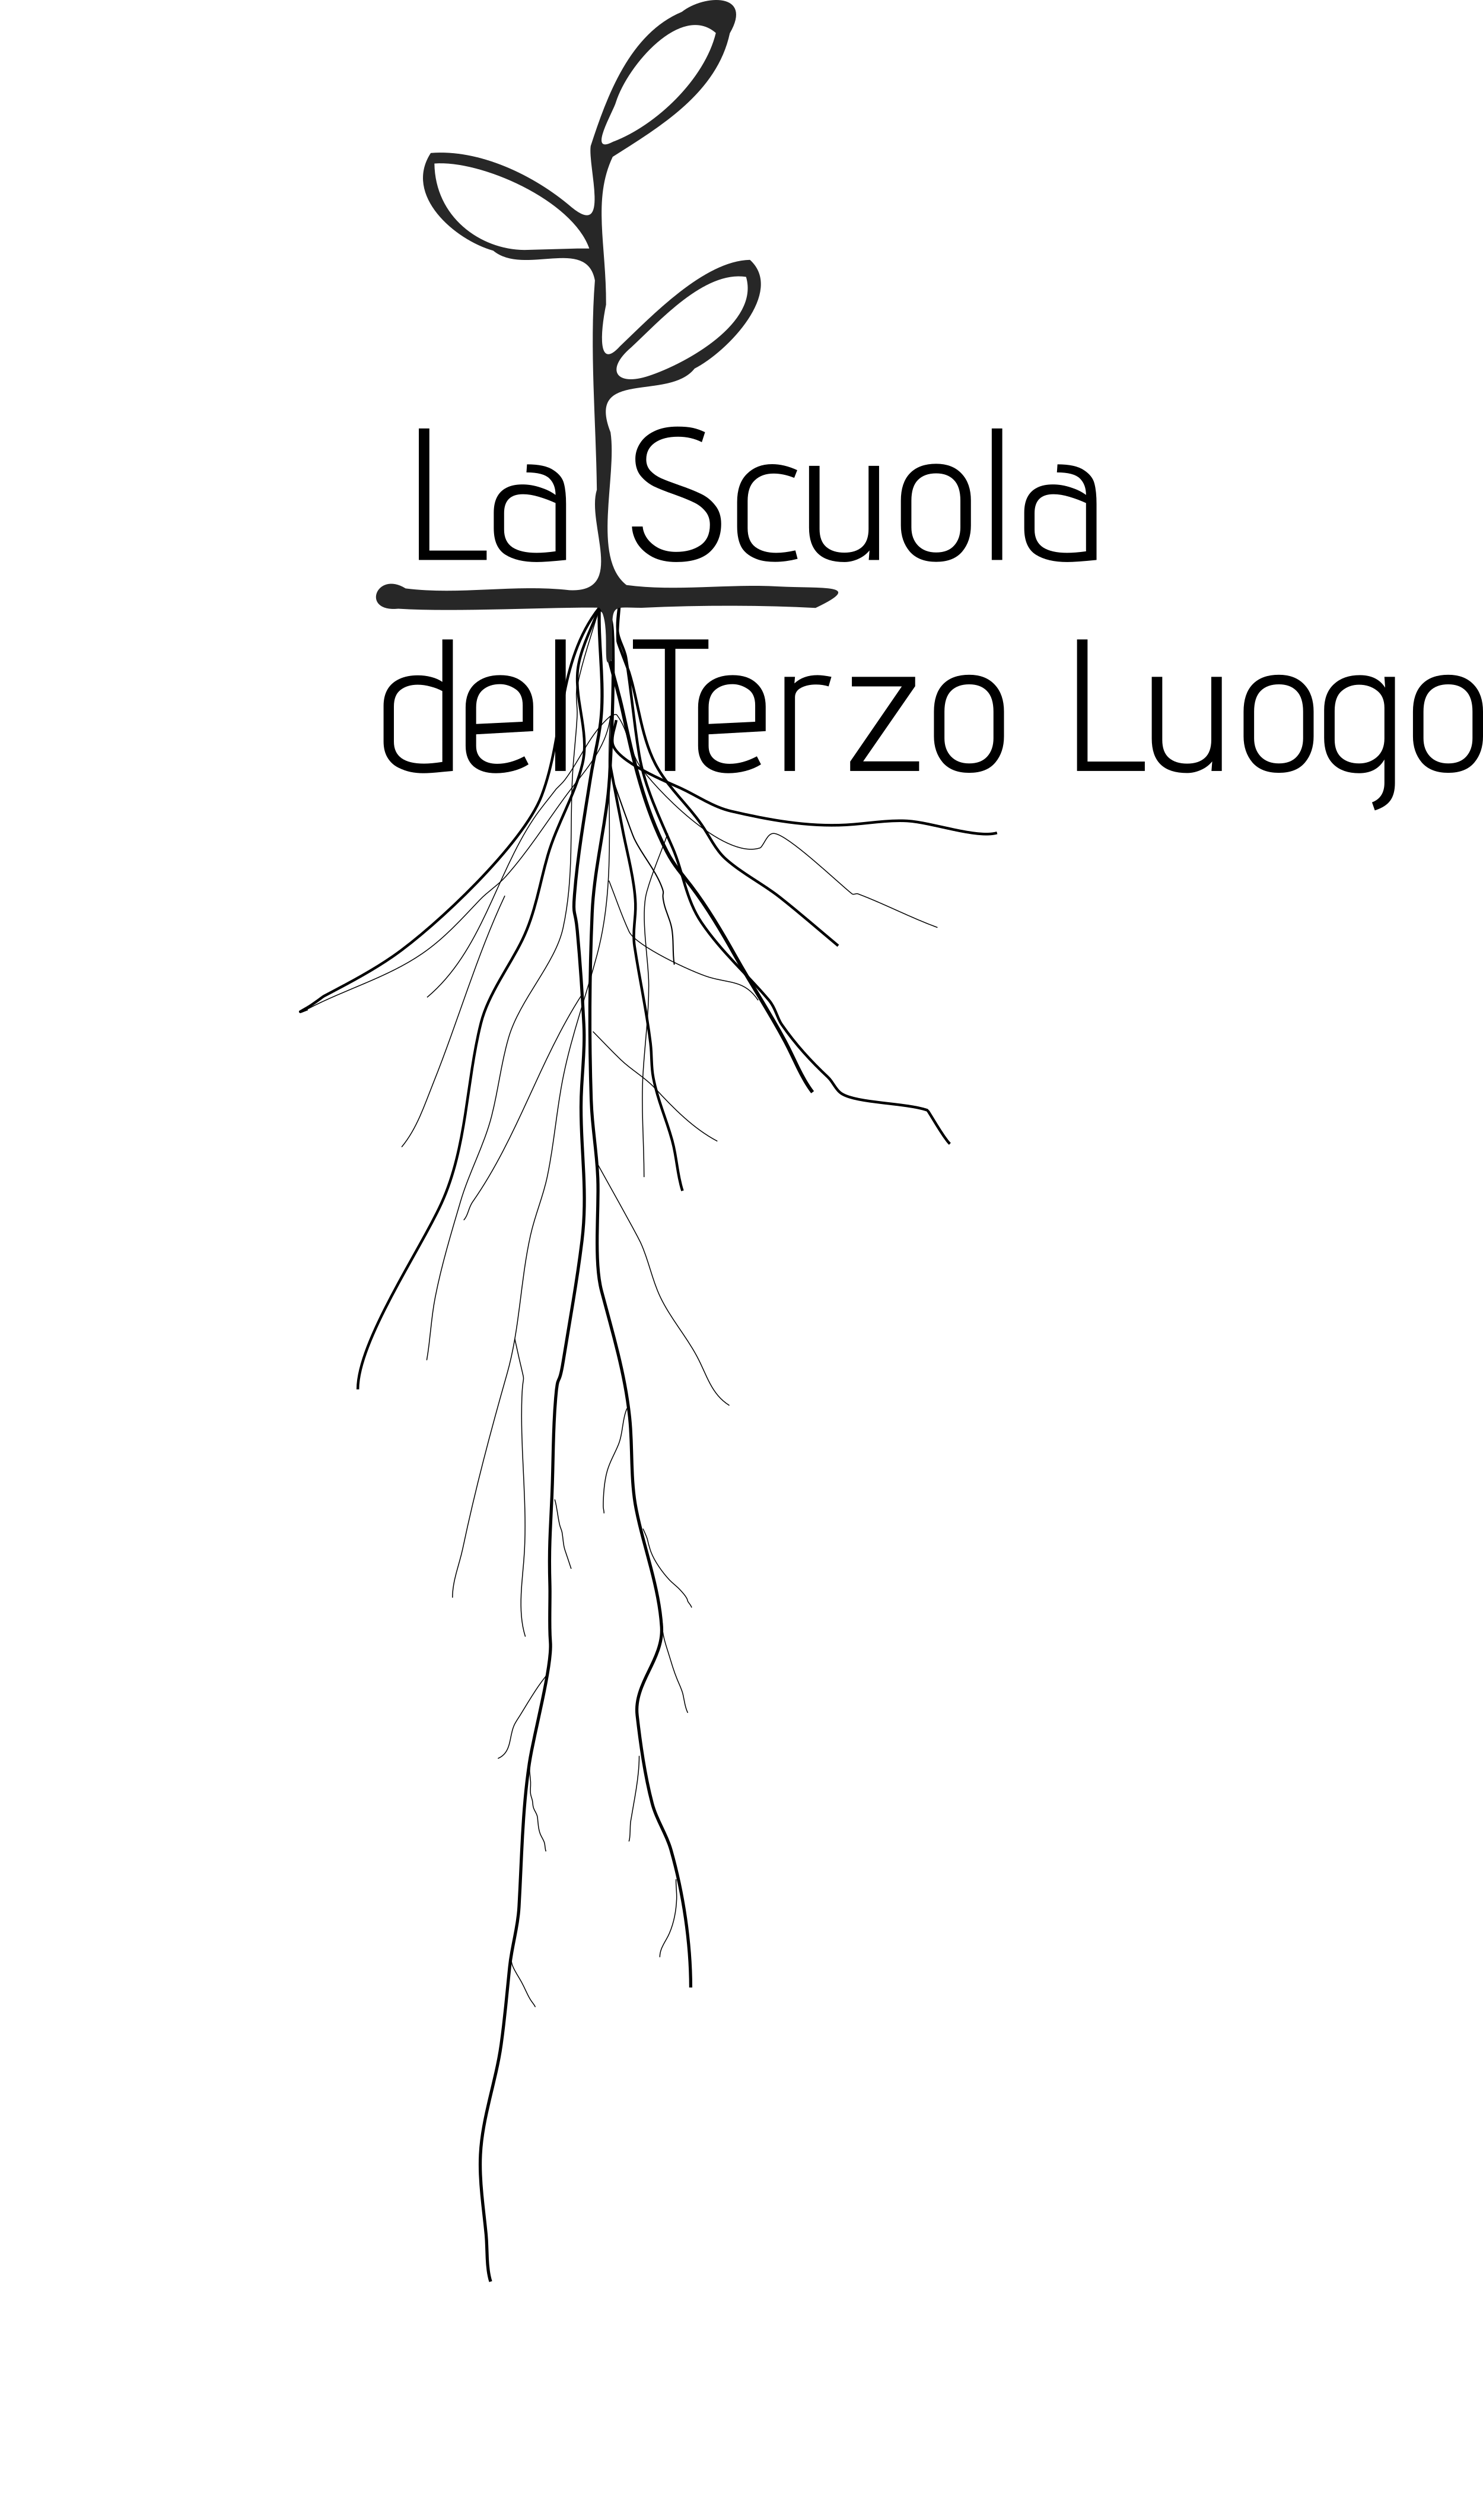 <?xml version="1.0" encoding="UTF-8" standalone="no"?>
<svg
   xmlns:dc="http://purl.org/dc/elements/1.1/"
   xmlns:cc="http://creativecommons.org/ns#"
   xmlns:rdf="http://www.w3.org/1999/02/22-rdf-syntax-ns#"
   xmlns:svg="http://www.w3.org/2000/svg"
   xmlns="http://www.w3.org/2000/svg"
   xmlns:sodipodi="http://sodipodi.sourceforge.net/DTD/sodipodi-0.dtd"
   xmlns:inkscape="http://www.inkscape.org/namespaces/inkscape"
   version="1.1"
   id="svg917"
   width="1663.808"
   height="2803.17"
   viewBox="0 0 1663.808 2803.17"
   sodipodi:docname="logoCasa.svg"
   inkscape:version="1.0.1 (3bc2e813f5, 2020-09-07, custom)">
  <defs
     id="defs921">
    <rect
       x="-251.292"
       y="-47.33"
       width="1624.423"
       height="806.346"
       id="rect1547" />
    <rect
       x="-251.292"
       y="-47.33"
       width="1624.423"
       height="806.346"
       id="rect1547-3" />
    <rect
       x="-251.292"
       y="-47.33"
       width="1624.423"
       height="806.346"
       id="rect1568" />
    <rect
       x="-251.292"
       y="-47.33"
       width="1624.423"
       height="806.346"
       id="rect1547-36" />
    <rect
       x="-251.292"
       y="-47.33"
       width="1624.423"
       height="806.346"
       id="rect857" />
    <rect
       x="-251.292"
       y="-47.33"
       width="1624.423"
       height="806.346"
       id="rect1547-3-7" />
    <rect
       x="-251.292"
       y="-47.33"
       width="1624.423"
       height="806.346"
       id="rect860" />
  </defs>
  <sodipodi:namedview
     pagecolor="#ffffff"
     bordercolor="#666666"
     borderopacity="1"
     objecttolerance="10"
     gridtolerance="10"
     guidetolerance="10"
     inkscape:pageopacity="0"
     inkscape:pageshadow="2"
     inkscape:window-width="1920"
     inkscape:window-height="1011"
     id="namedview919"
     showgrid="false"
     inkscape:zoom="0.20466955"
     inkscape:cx="428.42146"
     inkscape:cy="1405.1027"
     inkscape:window-x="0"
     inkscape:window-y="0"
     inkscape:window-maximized="1"
     inkscape:current-layer="layer1"
     inkscape:document-rotation="0" />
  <g
     inkscape:groupmode="layer"
     inkscape:label="Image"
     id="g925"
     transform="translate(336.892,85.241)">
    <g
       inkscape:groupmode="layer"
       id="layer1"
       inkscape:label="Layer 1"
       style="display:inline">
      <path
         style="fill:none;stroke:#000000;stroke-width:3.5;stroke-linecap:butt;stroke-linejoin:miter;stroke-miterlimit:4;stroke-dasharray:none;stroke-opacity:1"
         d="m 438.053,2143.263 c 0,-50.272 -8.385,-105.869 -22.147,-154.158 -5.08,-17.825 -16.28,-33.941 -21.093,-52.177 -8.141,-30.848 -13.215,-66.706 -16.874,-98.803 -4.084,-35.828 29.618,-62.95 27.421,-98.803 -2.75,-44.86 -19.721,-88.337 -28.475,-132.107 -6.659,-33.295 -3.824,-69.532 -7.383,-103.243 -5.213,-49.388 -18.907,-93.912 -31.489,-141.593 -8.893,-33.7 -2.786,-90.292 -4.219,-126.493 -1.159,-29.287 -6.422,-58.388 -7.382,-87.701 -2.295,-70.067 -1.97,-139.784 1.054,-209.817 1.966,-45.522 12.918,-88.384 17.929,-133.217 4.11,-36.776 8.569,-178.428 3.164,-194.275 -2.119,-6.213 -8.707,-9.826 -13.06,-14.739 -1.255,37.937 4.652,75.61 2.704,113.544 -1.449,28.219 -8.329,50.38 -12.656,77.71 -6.809,43.009 -14.541,87.311 -17.929,130.997 -1.908,24.605 0.89,15.552 3.164,39.965 3.234,34.726 5.595,70.656 7.382,105.463 1.592,31.011 -3.164,61.231 -3.164,92.142 0,52.614 7.553,96.515 1.055,149.869 -5.539,45.48 -13.779,90.1 -21.093,135.438 -5.079,31.483 -5.843,10.353 -8.437,41.075 -3.079,36.463 -2.643,73.398 -4.219,109.904 -1.847,42.781 -3.452,58.074 -2.242,100.945 0.371,13.15 -0.876,44.807 0.549,62.519 2.191,27.223 -18.642,103.104 -23.618,136.275 -7.942,52.95 -8.532,107.662 -11.601,160.97 -1.312,22.784 -8.25,45.156 -10.546,67.719 -2.926,28.748 -5.498,57.862 -9.492,86.591 -5.749,41.353 -21.102,81.232 -23.202,123.226 -1.492,29.829 3.517,60.332 6.328,89.921 1.556,16.378 0.114,36.916 5.086,52.621"
         id="path1033"
         sodipodi:nodetypes="csssssssscssscssssssssssssssssssc" />
      <path
         style="fill:none;stroke:#000000;stroke-width:3;stroke-linecap:butt;stroke-linejoin:miter;stroke-opacity:1;stroke-miterlimit:4;stroke-dasharray:none"
         d="m 728.834,1197.336 c -6.911,-6.387 -24.367,-37.396 -25.232,-37.691 -24.488,-8.365 -78.808,-7.723 -96.076,-18.51 -6.732,-4.205 -9.888,-13.296 -15.593,-18.634 -19.08,-17.853 -36.629,-37.057 -51.677,-58.837 -5.378,-7.784 -7.068,-18.675 -14.487,-27.46 -25.027,-29.637 -52.757,-53.521 -75.469,-86.725 -17.776,-25.988 -20.584,-56.559 -32.694,-84.371 -14.399,-33.07 -31.496,-68.396 -37.403,-104.174 -5.898,-35.72 -8.887,-72.611 -14.765,-108.498 -1.751,-10.691 -8.784,-20.273 -9.492,-31.084 -0.789,-12.048 1.819,-24.079 2.728,-36.119 -0.849,16.167 -3.468,32.337 -2.546,48.5 0.129,2.256 11.834,31.821 12.656,34.414 10.977,34.663 13.809,76.988 32.694,108.794 13.819,23.275 33.326,40.472 48.513,62.168 8.765,12.521 15.68,28.448 27.421,38.855 18.483,16.384 41.65,27.879 61.041,43.188 22.012,17.378 43.565,36.194 65.028,54.073"
         id="path1035" />
      <path
         style="fill:none;stroke:#000000;stroke-width:1;stroke-linecap:butt;stroke-linejoin:miter;stroke-miterlimit:4;stroke-dasharray:none;stroke-opacity:1"
         d="m 328.329,1071.358 c 10.367,10.507 20.463,21.288 31.101,31.52 11.918,11.463 27.54,20.224 38.74,32.331 20.407,22.061 42.797,44.961 69.752,59.148"
         id="path1037" />
      <path
         style="fill:none;stroke:#000000;stroke-width:1;stroke-linecap:butt;stroke-linejoin:miter;stroke-miterlimit:4;stroke-dasharray:none;stroke-opacity:1"
         d="m 346.287,902.17 c 7.537,19.063 14.024,38.574 22.61,57.188 7.294,15.814 70.431,45.288 89.644,51.066 23.483,7.062 39.88,3.305 55.142,25.905"
         id="path1039" />
      <path
         style="fill:none;stroke:#000000;stroke-width:1;stroke-linecap:butt;stroke-linejoin:miter;stroke-opacity:1;stroke-miterlimit:4;stroke-dasharray:none"
         d="m 348.012,717.63 c -23.009,19.708 -33.493,48.065 -51.289,71.683 -2.764,3.669 -6.328,6.661 -9.492,9.991 -8.437,11.101 -17.562,21.712 -25.311,33.304 -43.326,64.809 -58.077,148.584 -119.656,200.44"
         id="path1041" />
      <path
         style="fill:none;stroke:#000000;stroke-width:3;stroke-linecap:butt;stroke-linejoin:miter;stroke-opacity:1;stroke-miterlimit:4;stroke-dasharray:none"
         d="m 335.499,596.139 c -7.707,20.921 -18.653,40.92 -23.121,62.763 -7.392,36.143 12.932,75.437 4.218,112.124 -8.545,35.98 -28.763,67.527 -39.021,103.243 -9.226,32.124 -13.69,63.943 -28.475,94.362 -14.427,29.682 -38.264,60.882 -46.404,93.252 -16.687,66.357 -15.393,138.665 -44.294,202.046 -24.375,53.452 -93.863,154.88 -93.863,208.707"
         id="path1043" />
      <path
         style="fill:none;stroke:#000000;stroke-width:1;stroke-linecap:butt;stroke-linejoin:miter;stroke-opacity:1;stroke-miterlimit:4;stroke-dasharray:none"
         d="m 348.012,717.63 c -6.227,87.986 8.13,180.31 -14.835,266.934 -12.109,45.676 -28.514,90.11 -37.967,136.547 -7.589,37.282 -10.24,74.894 -17.929,112.124 -4.686,22.691 -13.926,43.98 -18.984,66.608 -11.502,51.456 -11.831,104.42 -26.366,155.42 -18.461,64.774 -35.642,129.418 -49.568,195.385 -3.969,18.803 -11.601,36.173 -11.601,55.507"
         id="path1045" />
      <path
         style="fill:none;stroke:#000000;stroke-width:3;stroke-linecap:butt;stroke-linejoin:miter;stroke-miterlimit:4;stroke-dasharray:none;stroke-opacity:1"
         d="m 347.677,772.585 c 4.922,25.533 9.689,51.097 14.765,76.6 4.761,23.918 12.75,53.398 13.614,78.864 0.531,15.663 -3.511,31.579 -1.055,47.736 5.511,36.254 13.475,72.229 17.929,108.794 1.571,12.899 0.67,26.102 3.164,38.855 4.846,24.775 14.452,45.974 21.093,69.939 5.101,18.409 5.729,38.074 11.601,56.617"
         id="path1047" />
      <path
         style="fill:none;stroke:#000000;stroke-width:4;stroke-linecap:butt;stroke-linejoin:miter;stroke-miterlimit:4;stroke-dasharray:none;stroke-opacity:1"
         d="m 346.926,655.415 c 4.922,18.872 10.588,37.566 14.765,56.617 11.981,54.65 23.691,107.353 49.568,157.64 8.15,15.838 16.715,24.768 27.421,38.855 17.585,23.138 34.319,51.2 48.513,76.6 18.338,32.815 39.35,64.757 56.95,97.692 9.989,18.692 17.763,39.747 30.584,56.617"
         id="path1049" />
      <path
         style="fill:none;stroke:#000000;stroke-width:1;stroke-linecap:butt;stroke-linejoin:miter;stroke-opacity:1;stroke-miterlimit:4;stroke-dasharray:none"
         d="m 348.012,717.63 c 2.407,-0.373 5.734,-3.049 7.221,-1.12 12.508,16.224 14.165,39.408 25.311,56.617 14.816,22.873 94.044,106.836 135.787,92.19"
         id="path1051" />
      <path
         style="fill:none;stroke:#000000;stroke-width:3;stroke-linecap:butt;stroke-linejoin:miter;stroke-miterlimit:4;stroke-dasharray:none;stroke-opacity:1"
         d="m 354.489,722.17 c -1.423,8.497 -5.274,16.935 -4.269,25.491 2.415,20.554 63.825,44.954 76.988,51.067 18.247,8.474 35.962,20.87 55.896,25.533 41.865,9.793 86.039,17.81 129.298,15.413 22.409,-1.241 46.318,-5.672 68.551,-4.441 27.489,1.523 77.705,19.916 100.725,13.382"
         id="path1053" />
      <path
         style="fill:none;stroke:#000000;stroke-width:1;stroke-linecap:butt;stroke-linejoin:miter;stroke-opacity:1;stroke-miterlimit:4;stroke-dasharray:none"
         d="m 348.012,717.63 c -4.412,37.797 -30.884,63.073 -51.925,92.036 -21.652,29.804 -40.83,60.005 -65.387,87.701 -8.934,10.076 -20.377,17.009 -29.53,26.643 -20.723,21.814 -39.423,42.804 -64.333,59.948 C 97.745,1010.864 49.988,1024.117 8.172,1046.126"
         id="path1055" />
      <path
         style="fill:none;stroke:#000000;stroke-width:3;stroke-linecap:butt;stroke-linejoin:miter;stroke-opacity:1;stroke-miterlimit:4;stroke-dasharray:none"
         d="m 335.499,596.139 c -48.107,61.443 -38.559,141.937 -64.808,211.011 -20.313,53.455 -118.221,146.355 -166.632,179.843 -22.451,15.53 -46.557,28.389 -70.661,41.075 -12.76,6.716 -2.4,0.921 -22.147,14.432 -3.501,2.395 -14.763,8.284 -10.844,6.661 2.567,-1.063 5.176,-2.023 7.764,-3.035"
         id="path1057" />
      <path
         style="fill:none;stroke:#000000;stroke-width:1;stroke-linecap:butt;stroke-linejoin:miter;stroke-opacity:1;stroke-miterlimit:4;stroke-dasharray:none"
         d="m 335.499,596.139 c -8.295,29.443 -18.754,58.361 -24.885,88.33 -2.225,10.876 0.579,22.218 0,33.304 -1.18,22.61 -4.08,45.109 -5.273,67.719 -3.049,57.776 1.83,113.005 -10.546,169.852 -8.709,40.004 -48.672,80.004 -61.169,123.226 -8.339,28.84 -11.569,58.713 -18.983,87.701 -8.34,32.609 -25.304,63.167 -34.803,95.472 -10.441,35.507 -21.362,71.313 -28.475,107.684 -4.582,23.427 -5.427,47.025 -9.492,70.472"
         id="path1059" />
      <path
         style="fill:none;stroke:#000000;stroke-width:1;stroke-linecap:butt;stroke-linejoin:miter;stroke-opacity:1;stroke-miterlimit:4;stroke-dasharray:none"
         d="m 315.963,1029.977 c -47.999,74.2 -71.631,159.237 -122.338,232.02 -5.246,7.531 -5.109,15.37 -10.285,20.818"
         id="path1061" />
      <path
         style="fill:none;stroke:#000000;stroke-width:1;stroke-linecap:butt;stroke-linejoin:miter;stroke-miterlimit:4;stroke-dasharray:none;stroke-opacity:1"
         d="m 240.658,1415.95 c 15.904,73.941 7.64,16.402 7.64,86.404 0,50.597 5.915,101.405 3.164,152.089 -1.654,30.473 -8.43,65.52 1.055,95.472"
         id="path1063" />
      <path
         style="fill:none;stroke:#000000;stroke-width:1;stroke-linecap:butt;stroke-linejoin:miter;stroke-miterlimit:4;stroke-dasharray:none;stroke-opacity:1"
         d="m 334.263,1221.321 c 4.143,7.45 42.814,76.525 47.459,86.591 8.926,19.343 13,41.801 22.147,61.058 11.075,23.316 28.843,43.68 41.131,66.609 11.44,21.347 15.795,42.068 36.379,55.067"
         id="path1065" />
      <path
         style="fill:none;stroke:#000000;stroke-width:1;stroke-linecap:butt;stroke-linejoin:miter;stroke-opacity:1;stroke-miterlimit:4;stroke-dasharray:none"
         d="m 412.329,849.358 c -7.83,21.678 -17.198,42.861 -23.489,65.035 -7.67,27.036 2.109,76.259 2.109,105.464 0,32.693 -4.261,64.597 -6.328,97.227 -2.449,38.662 1.055,78.688 1.055,117.545"
         id="path1067" />
      <path
         style="fill:none;stroke:#000000;stroke-width:1.38;stroke-linecap:butt;stroke-linejoin:miter;stroke-miterlimit:4;stroke-dasharray:none;stroke-opacity:1"
         d="m 352.672,794.732 c 2.485,7.006 19.131,54.44 21.95,60.26 8.926,18.431 22.93,34.047 30.584,53.287 4.611,11.59 -0.448,4.665 2.812,19.296 2.026,9.093 6.513,17.529 8.437,26.643 2.803,13.28 0.991,28.461 3.164,42.185"
         id="path1069" />
      <path
         style="fill:none;stroke:#000000;stroke-width:1;stroke-linecap:butt;stroke-linejoin:miter;stroke-opacity:1;stroke-miterlimit:4;stroke-dasharray:none"
         d="m 516.331,865.318 c 5.048,-5.345 7.809,-16.535 15.144,-16.033 15.475,1.058 70.92,54.439 87.534,67.719 1.734,1.386 4.583,-0.788 6.658,0 30.121,11.434 59.328,26.776 89.231,37.745"
         id="path1071" />
      <path
         style="fill:none;stroke:#000000;stroke-width:1;stroke-linecap:butt;stroke-linejoin:miter;stroke-opacity:1;stroke-miterlimit:4;stroke-dasharray:none"
         d="m 229.526,919.102 c -31.931,67.951 -52.394,140.393 -80.323,210.022 -10.071,25.107 -18.119,50.736 -35.477,71.759"
         id="path1073" />
      <path
         style="fill:none;stroke:#000000;stroke-width:1px;stroke-linecap:butt;stroke-linejoin:miter;stroke-opacity:1"
         d="m 257.419,1894.677 c -0.053,1.838 -0.269,3.679 -0.158,5.514 0.26,4.319 0.931,8.599 1.136,12.919 0.22,4.623 -0.772,9.794 0.227,14.355 0.491,2.241 1.371,4.152 1.804,6.43 0.463,2.436 0.393,5.298 1.136,7.656 1.239,3.931 4.158,7.059 4.612,11.363 0.619,5.863 0.901,12.875 3.116,18.405 1.287,3.215 3.565,6.266 4.546,9.57 0.953,3.211 0.617,6.642 1.812,9.795"
         id="path1257" />
      <path
         style="fill:none;stroke:#000000;stroke-width:1px;stroke-linecap:butt;stroke-linejoin:miter;stroke-opacity:1"
         d="m 276.245,1793.324 c -4.313,5.399 -8.413,10.951 -12.191,16.735 -5.968,9.138 -11.599,18.435 -17.273,27.752 -2.48,4.072 -5.479,7.976 -7.273,12.441 -5.413,13.468 -2.547,29.612 -17.81,36.262"
         id="path1259" />
      <path
         style="fill:none;stroke:#000000;stroke-width:1px;stroke-linecap:butt;stroke-linejoin:miter;stroke-opacity:1"
         d="m 406.107,1734.768 c -0.405,12.2 3.826,23.464 7.31,34.831 2.983,9.733 5.651,19.04 9.546,28.47 2.284,5.531 5.341,11.545 6.591,17.465 1.402,6.64 2.211,13.508 5.195,19.788"
         id="path1261" />
      <path
         style="fill:none;stroke:#000000;stroke-width:1px;stroke-linecap:butt;stroke-linejoin:miter;stroke-opacity:1"
         d="m 380.229,1883.535 c -0.017,24.725 -5.598,49.105 -9.546,73.448 -0.89,5.489 -0.216,18.002 -1.979,22.529"
         id="path1263" />
      <path
         style="fill:none;stroke:#000000;stroke-width:1px;stroke-linecap:butt;stroke-linejoin:miter;stroke-opacity:1"
         d="m 285.504,1596.054 c 2.651,9.208 3.274,19.173 5.518,28.574 0.7,2.933 2.192,5.61 2.727,8.613 1.128,6.333 1.168,13.488 3.177,19.566 2.328,7.042 4.781,13.91 7.006,20.953"
         id="path1265" />
      <path
         style="fill:none;stroke:#000000;stroke-width:1px;stroke-linecap:butt;stroke-linejoin:miter;stroke-opacity:1"
         d="m 366.56,1493.879 c -5.535,13.099 -4.396,28.091 -9.847,41.206 -4.017,9.664 -9.296,18.586 -12.273,28.709 -3.406,11.582 -4.546,27.883 -4.546,39.954 0,2.674 0.909,5.192 0.909,7.855"
         id="path1267" />
      <path
         style="fill:none;stroke:#000000;stroke-width:1px;stroke-linecap:butt;stroke-linejoin:miter;stroke-opacity:1"
         d="m 384.518,1628.847 c 1.457,3.413 3.114,6.747 4.372,10.239 0.811,2.249 1.212,4.625 1.818,6.938 0.909,2.951 1.637,5.963 2.727,8.852 3.979,10.544 12.643,22.643 20.228,30.863 4.064,4.404 8.701,7.539 12.728,11.962 2.467,2.71 5.545,6.057 7.273,9.331 0.884,1.675 0.624,2.625 1.591,4.067 1.455,2.17 3.077,3.735 3.864,6.22"
         id="path1269" />
      <path
         style="fill:none;stroke:#000000;stroke-width:1px;stroke-linecap:butt;stroke-linejoin:miter;stroke-opacity:1"
         d="m 421.556,2021.844 c -0.246,7.423 0.971,14.835 0.682,22.25 -0.515,13.18 -2.959,26.423 -8.182,38.518 -3.968,9.189 -10.682,16.16 -10.682,26.69"
         id="path1271" />
      <path
         style="fill:none;stroke:#000000;stroke-width:1px;stroke-linecap:butt;stroke-linejoin:miter;stroke-opacity:1"
         d="m 236.583,2112.842 c 0.53,2.038 0.789,4.168 1.591,6.115 2.662,6.46 6.651,12.111 10,18.183 3.489,6.324 6.082,13.163 9.773,19.379 1.817,3.06 4.298,5.551 5.798,8.679"
         id="path1273" />
    </g>
    <g
       inkscape:groupmode="layer"
       id="layer2"
       inkscape:label="Layer 2"
       style="display:inline"
       sodipodi:insensitive="true">
      <g
         id="g929"
         style="display:inline">
        <g
           id="g2460"
           transform="translate(434.885,141.7)">
          <path
             id="path931"
             style="fill:#272727;stroke-width:1.455"
             d="m -99.386,454.439 c -46.301,-1.068 -162.869,5.328 -225.528,1.15 -42.528,4.363 -24.858,-43.446 8.175,-22.748 61.041,7.758 122.609,-5.071 183.869,1.981 64.72,3.024 18.664,-74.434 30.714,-112.658 -0.967,-78.16 -8.337,-156.61 -2.182,-234.618 -9.227,-50.058 -79.365,-4.609 -114.065,-33.428 -43.124,-12.127 -101.083,-62.083 -70.081,-109.501 54.125,-4.453 115.551,24.419 157.953,60.813 43.646,35.809 18.142,-45.436 21.459,-68.661 18.176,-55.92 43.868,-126.112 102.293,-150.42 25.171,-19.795 80.437,-21.722 53.814,23.927 -14.405,66.991 -78.028,104.677 -131.414,138.606 -22.939,48.385 -7.063,98.68 -7.442,165.734 -6.75,32.62 -9.203,74.13 15.621,46.678 C -40.801,127.593 18.157,65.458 69.614,64.423 108.778,99.934 45.014,167.013 7.495,186.304 c -29.497,37.313 -122.706,-0.926 -94.298,71.497 7.52,50.356 -21.55,140.461 17.862,171.24 55.124,7.508 115.008,-1.671 170.458,1.62 49.423,2.479 98.545,-2.917 41.678,24.062 -55.779,-3.025 -127.308,-3.464 -195.211,-0.156 -37.848,-0.114 -32.615,-7.878 -32.84,56.915 -14.002,21.398 0.183,-39.7 -14.529,-57.043 z M -43.679,194.446 C -1.707,180.569 80.543,134.701 65.242,83.506 18.418,76.341 -32.004,133.291 -63.83,162.755 c -29.349,25.053 -16.827,44.049 20.151,31.691 z M -110.67,51.696 c -19.057,-54.25 -121.853,-99.43 -173.724,-95.264 0.777,59.92 51.315,96.538 100.994,96.915 l 59.717,-1.663 z m 26.422,-119.603 c 48.585,-18.212 103.231,-70.728 115.597,-122.08 -38.548,-33.641 -98.794,35.937 -112.049,77.384 -2.478,9.88 -32.849,60.154 -3.549,44.695 z"
             sodipodi:nodetypes="ccccccccccccccccccccccccccccccccccccc" />
          <g
             id="g2451">
            <g
               aria-label="La Scuola "
               transform="matrix(4.389,0,0,4.389,784.616,412.597)"
               id="text1545"
               style="font-style:normal;font-weight:normal;font-size:48px;line-height:1.25;font-family:sans-serif;white-space:pre;shape-inside:url(#rect1547);fill:#000000;fill-opacity:1;stroke:none">
              <path
                 d="m -247.547,-36.257 h 2.688 v 31.2 h 14.64 v 2.4 h -17.328 z"
                 style="font-style:normal;font-variant:normal;font-weight:normal;font-stretch:normal;font-family:'Advent Pro';-inkscape-font-specification:'Advent Pro'"
                 id="path896" />
              <path
                 d="m -209.915,-2.657 q -5.184,0.528 -7.488,0.528 -5.04,0 -8.016,-1.872 -2.976,-1.872 -2.976,-6.768 v -3.984 q 0,-4.752 3.312,-6.384 1.584,-0.816 4.032,-0.816 2.256,0 4.56,0.768 2.304,0.72 3.888,1.92 0,-2.64 -1.536,-4.176 -1.536,-1.584 -5.904,-1.584 l 0.144,-2.064 q 4.608,0 6.768,1.488 2.208,1.44 2.688,3.456 0.528,2.016 0.528,5.184 z m -2.688,-14.544 q -1.968,-0.912 -4.224,-1.584 -2.208,-0.672 -4.08,-0.672 -4.848,0 -4.848,4.848 v 4.176 q 0,3.12 2.16,4.56 2.16,1.392 6.144,1.392 2.064,0 4.848,-0.384 z"
                 style="font-style:normal;font-variant:normal;font-weight:normal;font-stretch:normal;font-family:'Advent Pro';-inkscape-font-specification:'Advent Pro'"
                 id="path898" />
              <path
                 d="m -190.331,-11.201 q 0.144,1.632 1.2,3.12 1.104,1.488 2.976,2.448 1.92,0.912 4.368,0.912 3.696,0 6.144,-1.632 2.496,-1.68 2.496,-5.28 0,-2.112 -1.2,-3.504 -1.2,-1.44 -2.976,-2.256 -1.776,-0.864 -4.848,-1.968 -3.312,-1.152 -5.328,-2.112 -1.968,-1.008 -3.36,-2.688 -1.344,-1.68 -1.344,-4.32 0,-2.112 1.2,-3.984 1.2,-1.92 3.6,-3.072 2.448,-1.2 6,-1.2 2.352,0 3.888,0.336 1.536,0.336 3.12,1.104 l -0.816,2.544 q -2.736,-1.392 -6.096,-1.392 -3.696,0 -5.904,1.536 -2.208,1.536 -2.208,4.272 0,1.728 1.104,2.928 1.104,1.152 2.688,1.872 1.632,0.72 4.512,1.728 3.504,1.2 5.664,2.256 2.16,1.008 3.648,2.928 1.536,1.872 1.536,4.752 0,4.416 -2.832,7.104 -2.784,2.64 -8.64,2.64 -3.552,0 -6.096,-1.296 -2.496,-1.344 -3.84,-3.408 -1.296,-2.112 -1.392,-4.368 z"
                 style="font-style:normal;font-variant:normal;font-weight:normal;font-stretch:normal;font-family:'Advent Pro';-inkscape-font-specification:'Advent Pro'"
                 id="path900" />
              <path
                 d="m -150.731,-2.945 q -2.976,0.768 -5.76,0.768 -2.592,0 -4.32,-0.576 -2.832,-0.96 -4.128,-2.928 -1.248,-2.016 -1.248,-5.616 v -6.144 q 0,-4.752 2.496,-7.2 2.496,-2.496 6.432,-2.496 3.12,0 6.432,1.536 l -0.768,1.968 q -2.736,-1.104 -5.28,-1.104 -2.976,0 -4.8,1.728 -1.824,1.68 -1.824,5.28 v 6.96 q 0,3.312 1.968,4.8 2.016,1.488 5.328,1.488 2.16,0 4.896,-0.624 z"
                 style="font-style:normal;font-variant:normal;font-weight:normal;font-stretch:normal;font-family:'Advent Pro';-inkscape-font-specification:'Advent Pro'"
                 id="path902" />
              <path
                 d="m -132.347,-5.105 q -1.152,1.44 -2.928,2.208 -1.728,0.768 -3.504,0.768 -9.024,0 -9.024,-8.784 v -15.792 h 2.688 v 16.128 q 0,3.072 1.68,4.56 1.728,1.488 4.656,1.488 2.88,0 4.512,-1.44 1.68,-1.488 1.68,-4.608 v -16.128 h 2.688 v 24.048 h -2.64 z"
                 style="font-style:normal;font-variant:normal;font-weight:normal;font-stretch:normal;font-family:'Advent Pro';-inkscape-font-specification:'Advent Pro'"
                 id="path904" />
              <path
                 d="m -106.427,-11.489 q 0,4.032 -2.208,6.672 -2.208,2.64 -6.672,2.64 -4.464,0 -6.768,-2.64 -2.256,-2.688 -2.256,-6.672 v -6.336 q 0,-4.56 2.304,-6.96 2.352,-2.448 6.72,-2.448 4.176,0 6.528,2.544 2.352,2.496 2.352,6.864 z m -2.688,-6.336 q 0,-3.6 -1.68,-5.28 -1.632,-1.68 -4.512,-1.68 -2.976,0 -4.656,1.68 -1.68,1.68 -1.68,5.28 v 6.816 q 0,2.88 1.68,4.656 1.728,1.776 4.656,1.776 2.976,0 4.56,-1.728 1.632,-1.776 1.632,-4.704 z"
                 style="font-style:normal;font-variant:normal;font-weight:normal;font-stretch:normal;font-family:'Advent Pro';-inkscape-font-specification:'Advent Pro'"
                 id="path906" />
              <path
                 d="m -101.099,-36.257 h 2.688 v 33.6 h -2.688 z"
                 style="font-style:normal;font-variant:normal;font-weight:normal;font-stretch:normal;font-family:'Advent Pro';-inkscape-font-specification:'Advent Pro'"
                 id="path908" />
              <path
                 d="m -74.315,-2.657 q -5.184,0.528 -7.488,0.528 -5.04,0 -8.016,-1.872 -2.976,-1.872 -2.976,-6.768 v -3.984 q 0,-4.752 3.312,-6.384 1.584,-0.816 4.032,-0.816 2.256,0 4.56,0.768 2.304,0.72 3.888,1.92 0,-2.64 -1.536,-4.176 -1.536,-1.584 -5.904,-1.584 l 0.144,-2.064 q 4.608,0 6.768,1.488 2.208,1.44 2.688,3.456 0.528,2.016 0.528,5.184 z m -2.688,-14.544 q -1.968,-0.912 -4.224,-1.584 -2.208,-0.672 -4.08,-0.672 -4.848,0 -4.848,4.848 v 4.176 q 0,3.12 2.16,4.56 2.16,1.392 6.144,1.392 2.064,0 4.848,-0.384 z"
                 style="font-style:normal;font-variant:normal;font-weight:normal;font-stretch:normal;font-family:'Advent Pro';-inkscape-font-specification:'Advent Pro'"
                 id="path910" />
            </g>
            <g
               aria-label="del Terzo Luogo"
               transform="matrix(4.389,0,0,4.389,745.034,649.172)"
               id="text1545-6"
               style="font-style:normal;font-weight:normal;font-size:48px;line-height:1.25;font-family:sans-serif;white-space:pre;shape-inside:url(#rect1547-3);fill:#000000;fill-opacity:1;stroke:none">
              <path
                 d="m -247.547,-19.265 q 0,-5.04 4.08,-6.912 1.968,-0.912 4.704,-0.912 1.776,0 3.408,0.432 1.68,0.432 2.832,1.248 v -10.848 h 2.688 v 33.6 l -2.64,0.24 q -3.12,0.336 -4.896,0.336 -1.776,0 -3.36,-0.336 -1.536,-0.336 -3.072,-1.104 -1.728,-0.864 -2.736,-2.544 -1.008,-1.68 -1.008,-4.128 z m 15.024,-3.792 q -1.296,-0.72 -2.976,-1.152 -1.68,-0.48 -3.312,-0.48 -2.688,0 -4.416,1.344 -1.68,1.296 -1.68,4.224 v 8.976 q 0,5.616 7.728,5.616 1.824,0 4.656,-0.432 z"
                 style="font-style:normal;font-variant:normal;font-weight:normal;font-stretch:normal;font-family:'Advent Pro';-inkscape-font-specification:'Advent Pro'"
                 id="path913" />
              <path
                 d="m -210.491,-4.337 q -1.728,1.104 -3.936,1.68 -2.208,0.576 -4.416,0.576 -3.552,0 -5.664,-1.728 -2.064,-1.776 -2.064,-5.28 v -9.84 q 0,-3.888 2.4,-6.048 2.448,-2.16 6.432,-2.16 3.984,0 6.192,2.16 2.256,2.112 2.256,5.904 v 6.24 l -14.592,0.816 v 2.928 q 0,2.304 1.488,3.456 1.488,1.152 3.888,1.152 3.36,0 6.96,-1.92 z m -1.488,-15.072 q 0,-2.976 -1.872,-4.176 -1.872,-1.248 -3.936,-1.248 -2.64,0 -4.368,1.44 -1.728,1.44 -1.728,4.512 v 4.224 l 11.904,-0.576 z"
                 style="font-style:normal;font-variant:normal;font-weight:normal;font-stretch:normal;font-family:'Advent Pro';-inkscape-font-specification:'Advent Pro'"
                 id="path915" />
              <path
                 d="m -203.675,-36.257 h 2.688 v 33.6 h -2.688 z"
                 style="font-style:normal;font-variant:normal;font-weight:normal;font-stretch:normal;font-family:'Advent Pro';-inkscape-font-specification:'Advent Pro'"
                 id="path917" />
              <path
                 d="m -175.643,-33.857 h -8.16 v -2.4 h 19.296 v 2.4 h -8.448 v 31.2 h -2.688 z"
                 style="font-style:normal;font-variant:normal;font-weight:normal;font-stretch:normal;font-family:'Advent Pro';-inkscape-font-specification:'Advent Pro'"
                 id="path919" />
              <path
                 d="m -151.067,-4.337 q -1.728,1.104 -3.936,1.68 -2.208,0.576 -4.416,0.576 -3.552,0 -5.664,-1.728 -2.064,-1.776 -2.064,-5.28 v -9.84 q 0,-3.888 2.4,-6.048 2.448,-2.16 6.432,-2.16 3.984,0 6.192,2.16 2.256,2.112 2.256,5.904 v 6.24 l -14.592,0.816 v 2.928 q 0,2.304 1.488,3.456 1.488,1.152 3.888,1.152 3.36,0 6.96,-1.92 z m -1.488,-15.072 q 0,-2.976 -1.872,-4.176 -1.872,-1.248 -3.936,-1.248 -2.64,0 -4.368,1.44 -1.728,1.44 -1.728,4.512 v 4.224 l 11.904,-0.576 z"
                 style="font-style:normal;font-variant:normal;font-weight:normal;font-stretch:normal;font-family:'Advent Pro';-inkscape-font-specification:'Advent Pro'"
                 id="path921" />
              <path
                 d="m -145.067,-26.705 h 2.688 l -0.144,1.68 q 2.256,-2.112 5.904,-2.112 1.296,0 3.552,0.432 l -0.72,2.448 q -1.536,-0.48 -3.216,-0.48 -2.208,0 -3.792,0.816 -1.584,0.816 -1.584,2.448 v 18.816 h -2.688 z"
                 style="font-style:normal;font-variant:normal;font-weight:normal;font-stretch:normal;font-family:'Advent Pro';-inkscape-font-specification:'Advent Pro'"
                 id="path923" />
              <path
                 d="m -128.267,-5.057 13.2,-19.2 h -12.768 v -2.448 h 16.176 v 2.4 l -13.296,19.2 h 14.304 v 2.448 h -17.616 z"
                 style="font-style:normal;font-variant:normal;font-weight:normal;font-stretch:normal;font-family:'Advent Pro';-inkscape-font-specification:'Advent Pro'"
                 id="path925" />
              <path
                 d="m -88.956,-11.489 q 0,4.032 -2.208,6.672 -2.208,2.64 -6.672,2.64 -4.464,0 -6.768,-2.64 -2.256,-2.688 -2.256,-6.672 v -6.336 q 0,-4.56 2.304,-6.96 2.352,-2.448 6.72,-2.448 4.176,0 6.528,2.544 2.352,2.496 2.352,6.864 z m -2.688,-6.336 q 0,-3.6 -1.68,-5.28 -1.632,-1.68 -4.512,-1.68 -2.976,0 -4.656,1.68 -1.68,1.68 -1.68,5.28 v 6.816 q 0,2.88 1.68,4.656 1.728,1.776 4.656,1.776 2.976,0 4.56,-1.728 1.632,-1.776 1.632,-4.704 z"
                 style="font-style:normal;font-variant:normal;font-weight:normal;font-stretch:normal;font-family:'Advent Pro';-inkscape-font-specification:'Advent Pro'"
                 id="path927" />
              <path
                 d="m -70.284,-36.257 h 2.688 v 31.2 h 14.64 v 2.4 h -17.328 z"
                 style="font-style:normal;font-variant:normal;font-weight:normal;font-stretch:normal;font-family:'Advent Pro';-inkscape-font-specification:'Advent Pro'"
                 id="path929" />
              <path
                 d="m -35.724,-5.105 q -1.152,1.44 -2.928,2.208 -1.728,0.768 -3.504,0.768 -9.024,0 -9.024,-8.784 v -15.792 h 2.688 v 16.128 q 0,3.072 1.68,4.56 1.728,1.488 4.656,1.488 2.88,0 4.512,-1.44 1.68,-1.488 1.68,-4.608 v -16.128 h 2.688 v 24.048 h -2.64 z"
                 style="font-style:normal;font-variant:normal;font-weight:normal;font-stretch:normal;font-family:'Advent Pro';-inkscape-font-specification:'Advent Pro'"
                 id="path932" />
              <path
                 d="m -9.804,-11.489 q 0,4.032 -2.208,6.672 -2.208,2.64 -6.672,2.64 -4.464,0 -6.768,-2.64 -2.256,-2.688 -2.256,-6.672 v -6.336 q 0,-4.56 2.304,-6.96 2.352,-2.448 6.72,-2.448 4.176,0 6.528,2.544 2.352,2.496 2.352,6.864 z m -2.688,-6.336 q 0,-3.6 -1.68,-5.28 -1.632,-1.68 -4.512,-1.68 -2.976,0 -4.656,1.68 -1.68,1.68 -1.68,5.28 v 6.816 q 0,2.88 1.68,4.656 1.728,1.776 4.656,1.776 2.976,0 4.56,-1.728 1.632,-1.776 1.632,-4.704 z"
                 style="font-style:normal;font-variant:normal;font-weight:normal;font-stretch:normal;font-family:'Advent Pro';-inkscape-font-specification:'Advent Pro'"
                 id="path934" />
              <path
                 d="m 5.124,5.359 q 3.168,-1.2 3.168,-4.992 V -5.585 q -2.016,3.504 -6.48,3.504 -4.224,0 -6.576,-2.304 -2.352,-2.304 -2.352,-6.72 v -7.152 q 0,-4.224 2.448,-6.528 2.496,-2.352 6.672,-2.352 4.464,0 6.48,3.216 l -0.192,-2.784 H 10.98 V 0.415 q 0,2.88 -1.2,4.512 -1.2,1.632 -3.936,2.496 z m 3.168,-24.144 q 0,-2.976 -1.92,-4.416 -1.92,-1.488 -4.56,-1.488 -2.544,0 -4.416,1.584 -1.824,1.536 -1.824,5.088 v 7.344 q 0,3.024 1.68,4.56 1.728,1.536 4.56,1.536 2.688,0 4.56,-1.632 1.92,-1.68 1.92,-4.752 z"
                 style="font-style:normal;font-variant:normal;font-weight:normal;font-stretch:normal;font-family:'Advent Pro';-inkscape-font-specification:'Advent Pro'"
                 id="path936" />
              <path
                 d="m 33.492,-11.489 q 0,4.032 -2.208,6.672 -2.208,2.64 -6.672,2.64 -4.464,0 -6.768,-2.64 -2.256,-2.688 -2.256,-6.672 v -6.336 q 0,-4.56 2.304,-6.96 2.352,-2.448 6.72,-2.448 4.176,0 6.528,2.544 2.352,2.496 2.352,6.864 z m -2.688,-6.336 q 0,-3.6 -1.68,-5.28 -1.632,-1.68 -4.512,-1.68 -2.976,0 -4.656,1.68 -1.68,1.68 -1.68,5.28 v 6.816 q 0,2.88 1.68,4.656 1.728,1.776 4.656,1.776 2.976,0 4.56,-1.728 1.632,-1.776 1.632,-4.704 z"
                 style="font-style:normal;font-variant:normal;font-weight:normal;font-stretch:normal;font-family:'Advent Pro';-inkscape-font-specification:'Advent Pro'"
                 id="path938" />
            </g>
          </g>
        </g>
      </g>
    </g>
  </g>
</svg>
